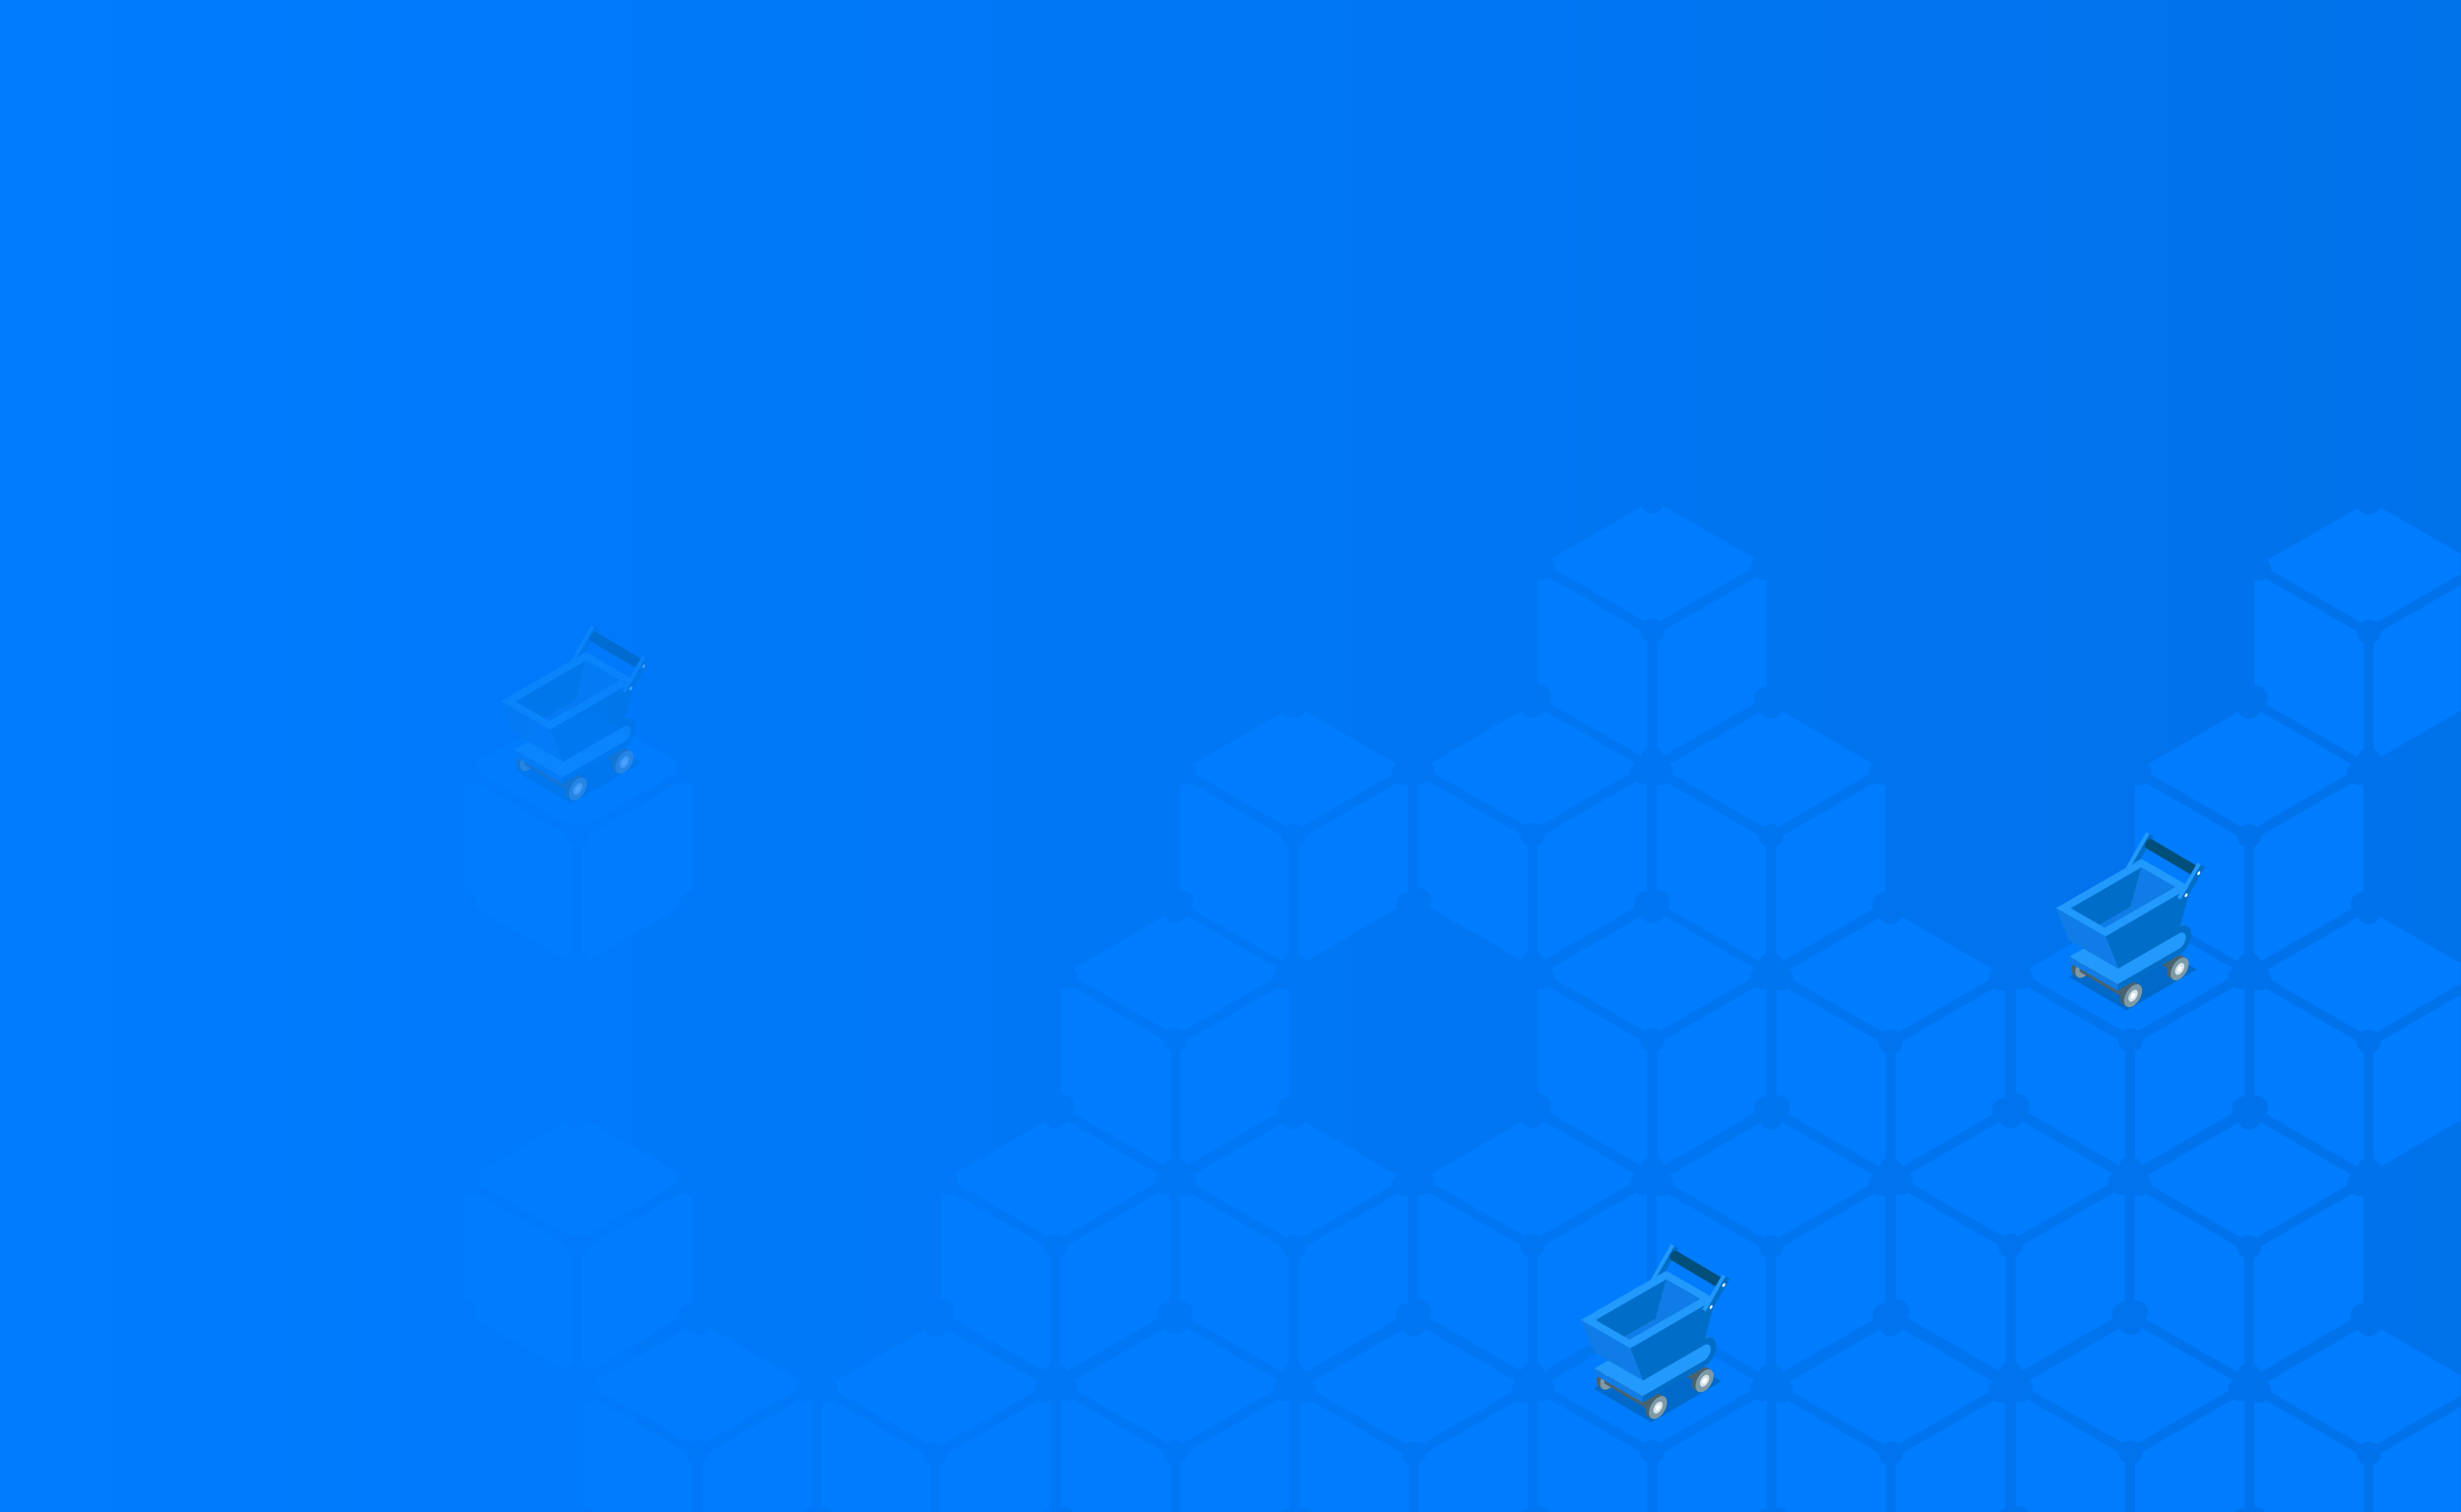 <svg xmlns="http://www.w3.org/2000/svg" xmlns:xlink="http://www.w3.org/1999/xlink" width="1440" height="885" viewBox="0 0 1440 885"><rect x="0" y="0" width="1440" height="885" fill="#333333" stroke="none"/><defs><path id="prefix__a" d="M0 0L1440 0 1440 885 0 885z"/><path id="prefix__d" d="M0 0.305L78.801 0.305 78.801 45.8 0 45.8z"/><path id="prefix__f" d="M0 0.305L78.801 0.305 78.801 45.8 0 45.8z"/><path id="prefix__h" d="M0 0.305L78.801 0.305 78.801 45.8 0 45.8z"/><linearGradient id="prefix__b" x1="0%" x2="99.77%" y1="50%" y2="50%"><stop offset="0%" stop-color="#007CFF"/><stop offset="100%" stop-color="#0072EA"/></linearGradient></defs><g fill="none" fill-rule="evenodd"><mask id="prefix__c" fill="#fff"><use xlink:href="#prefix__a"/></mask><use fill="url(#prefix__b)" xlink:href="#prefix__a"/><g fill="#007CFF" mask="url(#prefix__c)"><g><path d="M1179.415 43.939c-1.495 0-2.809-.578-3.953-1.36l-53.39 30.84c.012.103.069.204.069.318 0 2.888-1.744 5.357-4.236 6.455v62.246c1.925.85 3.284 2.549 3.862 4.61l53.276-30.772c-.317-.815-.52-1.665-.52-2.582 0-3.908 3.17-7.079 7.078-7.079.124 0 .226.068.35.068V43.418c-.792.306-1.63.52-2.536.52M1057.941 36.86c0 .329-.147.623-.192.952l52.89 30.522c1.212-.996 2.719-1.676 4.418-1.676 1.71 0 3.227.68 4.45 1.688l53.005-30.602c-.034-.306-.17-.578-.17-.884 0-2.174 1.03-4.054 2.582-5.357L1121.591.72c-1.075 2.537-3.59 4.338-6.534 4.338-2.775 0-5.12-1.631-6.275-3.964L1055.7 31.74c1.37 1.291 2.242 3.08 2.242 5.12M1107.983 73.736c0-.125.056-.227.067-.34l-53.298-30.783c-1.133.77-2.424 1.325-3.885 1.325-.951 0-1.846-.193-2.661-.544v61.86c.237-.022.441-.135.69-.135 3.908 0 7.079 3.171 7.079 7.079 0 1.438-.544 2.706-1.291 3.828l53.684 30.998c.566-2.061 1.948-3.76 3.873-4.61v-62.2c-2.503-1.076-4.258-3.568-4.258-6.478M760.134 43.223c-1.495 0-2.809-.577-3.953-1.359l-53.39 30.84c.012.102.069.204.069.317 0 2.888-1.744 5.357-4.236 6.456v62.246c1.925.85 3.285 2.548 3.862 4.61l53.276-30.773c-.317-.815-.52-1.664-.52-2.582 0-3.907 3.17-7.078 7.078-7.078.124 0 .226.068.35.068V42.702c-.792.306-1.63.521-2.536.521M638.66 36.145c0 .328-.147.623-.192.951l52.89 30.523c1.213-.997 2.719-1.676 4.418-1.676 1.71 0 3.228.68 4.45 1.687l53.005-30.602c-.034-.306-.17-.577-.17-.883 0-2.175 1.03-4.055 2.582-5.357L702.311.005c-1.076 2.536-3.59 4.337-6.535 4.337-2.775 0-5.12-1.63-6.275-3.964l-53.083 30.648c1.37 1.29 2.242 3.08 2.242 5.119M688.702 73.02c0-.125.056-.226.068-.34L635.47 41.897c-1.133.77-2.424 1.325-3.885 1.325-.951 0-1.846-.192-2.661-.543v61.86c.238-.022.441-.135.69-.135 3.908 0 7.08 3.17 7.08 7.078 0 1.438-.545 2.707-1.292 3.828l53.684 30.999c.566-2.062 1.948-3.76 3.873-4.61v-62.2c-2.503-1.077-4.258-3.568-4.258-6.479M1179.415 283.63c-1.495 0-2.809-.577-3.953-1.359l-53.39 30.84c.012.102.069.204.069.317 0 2.888-1.744 5.357-4.236 6.456v62.246c1.925.849 3.284 2.548 3.862 4.61l53.276-30.773c-.317-.815-.52-1.665-.52-2.582 0-3.907 3.17-7.079 7.078-7.079.124 0 .226.068.35.068V283.11c-.792.306-1.63.521-2.536.521M1057.941 276.552c0 .328-.147.622-.192.95l52.89 30.524c1.212-.997 2.719-1.677 4.418-1.677 1.71 0 3.227.68 4.45 1.688l53.005-30.602c-.034-.306-.17-.578-.17-.883 0-2.175 1.03-4.055 2.582-5.357l-53.333-30.784c-1.075 2.537-3.59 4.338-6.534 4.338-2.775 0-5.12-1.63-6.275-3.964l-53.083 30.647c1.37 1.291 2.242 3.08 2.242 5.12M1107.983 313.427c0-.125.056-.227.067-.34l-53.298-30.783c-1.133.77-2.424 1.325-3.885 1.325-.951 0-1.846-.193-2.661-.544v61.861c.237-.022.441-.136.69-.136 3.908 0 7.079 3.172 7.079 7.079 0 1.438-.544 2.707-1.291 3.828l53.684 30.998c.566-2.06 1.948-3.76 3.873-4.61v-62.2c-2.503-1.076-4.258-3.567-4.258-6.478M899.656 283.63c-1.495 0-2.81-.577-3.953-1.359l-53.39 30.84c.012.102.069.204.069.317 0 2.888-1.744 5.357-4.236 6.456v62.246c1.925.849 3.284 2.548 3.862 4.61l53.276-30.773c-.317-.815-.521-1.665-.521-2.582 0-3.907 3.171-7.079 7.079-7.079.124 0 .226.068.35.068V283.11c-.792.306-1.63.521-2.536.521M778.182 276.552c0 .328-.147.622-.192.95l52.89 30.524c1.212-.997 2.719-1.677 4.417-1.677 1.71 0 3.228.68 4.451 1.688l53.005-30.602c-.034-.306-.17-.578-.17-.883 0-2.175 1.03-4.055 2.582-5.357l-53.333-30.784c-1.076 2.537-3.59 4.338-6.535 4.338-2.774 0-5.119-1.63-6.274-3.964l-53.083 30.647c1.37 1.291 2.242 3.08 2.242 5.12M828.223 313.427c0-.125.057-.227.068-.34l-53.298-30.783c-1.133.77-2.424 1.325-3.885 1.325-.951 0-1.846-.193-2.662-.544v61.861c.238-.022.442-.136.691-.136 3.908 0 7.079 3.172 7.079 7.079 0 1.438-.544 2.707-1.291 3.828l53.684 30.998c.566-2.06 1.948-3.76 3.873-4.61v-62.2c-2.503-1.076-4.259-3.567-4.259-6.478M1039.893 282.915c-1.495 0-2.809-.578-3.953-1.36l-53.389 30.84c.011.102.068.204.068.317 0 2.889-1.744 5.358-4.236 6.456v62.246c1.926.85 3.285 2.548 3.862 4.61l53.276-30.772c-.317-.816-.52-1.665-.52-2.582 0-3.908 3.17-7.079 7.078-7.079.124 0 .226.068.35.068v-63.265c-.792.305-1.63.52-2.536.52M918.42 275.836c0 .329-.148.623-.193.951l52.89 30.523c1.213-.997 2.719-1.676 4.418-1.676 1.71 0 3.228.68 4.45 1.687l53.005-30.602c-.034-.305-.17-.577-.17-.883 0-2.174 1.03-4.055 2.582-5.357l-53.332-30.783c-1.076 2.537-3.59 4.338-6.535 4.338-2.775 0-5.12-1.631-6.275-3.964l-53.083 30.647c1.37 1.291 2.242 3.08 2.242 5.12M968.46 312.711c0-.124.057-.226.069-.34l-53.299-30.783c-1.133.77-2.424 1.325-3.885 1.325-.951 0-1.846-.192-2.661-.543v61.86c.238-.022.441-.135.69-.135 3.908 0 7.08 3.171 7.08 7.078 0 1.439-.544 2.707-1.292 3.828L968.846 386c.566-2.061 1.948-3.76 3.873-4.61v-62.2c-2.503-1.076-4.258-3.568-4.258-6.479M481.09 282.915c-1.495 0-2.808-.578-3.952-1.36l-53.39 30.84c.012.102.068.204.068.317 0 2.889-1.744 5.358-4.235 6.456v62.246c1.925.85 3.284 2.548 3.862 4.61l53.276-30.772c-.318-.816-.521-1.665-.521-2.582 0-3.908 3.17-7.079 7.078-7.079.125 0 .227.068.351.068v-63.265c-.793.305-1.63.52-2.537.52M359.617 275.836c0 .329-.148.623-.193.951l52.891 30.523c1.212-.997 2.718-1.676 4.417-1.676 1.71 0 3.228.68 4.451 1.687l53.004-30.602c-.034-.305-.17-.577-.17-.883 0-2.174 1.031-4.055 2.583-5.357l-53.333-30.783c-1.076 2.537-3.59 4.338-6.535 4.338-2.775 0-5.12-1.631-6.274-3.964l-53.084 30.647c1.37 1.291 2.243 3.08 2.243 5.12M409.658 312.711c0-.124.057-.226.068-.34l-53.299-30.783c-1.132.77-2.423 1.325-3.884 1.325-.952 0-1.846-.192-2.662-.543v61.86c.238-.022.442-.135.691-.135 3.907 0 7.079 3.171 7.079 7.078 0 1.439-.544 2.707-1.292 3.828L410.043 386c.566-2.061 1.948-3.76 3.874-4.61v-62.2c-2.503-1.076-4.259-3.568-4.259-6.479M760.134 282.915c-1.495 0-2.809-.578-3.953-1.36l-53.39 30.84c.012.102.069.204.069.317 0 2.889-1.744 5.358-4.236 6.456v62.246c1.925.85 3.285 2.548 3.862 4.61l53.276-30.772c-.317-.816-.52-1.665-.52-2.582 0-3.908 3.17-7.079 7.078-7.079.124 0 .226.068.35.068v-63.265c-.792.305-1.63.52-2.536.52M638.66 275.836c0 .329-.147.623-.192.951l52.89 30.523c1.213-.997 2.719-1.676 4.418-1.676 1.71 0 3.228.68 4.45 1.687l53.005-30.602c-.034-.305-.17-.577-.17-.883 0-2.174 1.03-4.055 2.582-5.357l-53.332-30.783c-1.076 2.537-3.59 4.338-6.535 4.338-2.775 0-5.12-1.631-6.275-3.964l-53.083 30.647c1.37 1.291 2.242 3.08 2.242 5.12M688.702 312.711c0-.124.056-.226.068-.34l-53.299-30.783c-1.133.77-2.424 1.325-3.885 1.325-.951 0-1.846-.192-2.661-.543v61.86c.238-.022.441-.135.69-.135 3.908 0 7.08 3.171 7.08 7.078 0 1.439-.545 2.707-1.292 3.828L689.087 386c.566-2.061 1.948-3.76 3.873-4.61v-62.2c-2.503-1.076-4.258-3.568-4.258-6.479M1179.415 524.752c-1.495 0-2.809-.577-3.953-1.359l-53.39 30.84c.012.102.069.204.069.317 0 2.888-1.744 5.357-4.236 6.456v62.246c1.925.85 3.284 2.548 3.862 4.61l53.276-30.772c-.317-.816-.52-1.665-.52-2.583 0-3.907 3.17-7.078 7.078-7.078.124 0 .226.068.35.068V524.23c-.792.306-1.63.521-2.536.521M1057.941 517.674c0 .328-.147.623-.192.951l52.89 30.523c1.212-.997 2.719-1.676 4.418-1.676 1.71 0 3.227.68 4.45 1.687l53.005-30.602c-.034-.306-.17-.577-.17-.883 0-2.175 1.03-4.055 2.582-5.357l-53.333-30.783c-1.075 2.537-3.59 4.337-6.534 4.337-2.775 0-5.12-1.63-6.275-3.964l-53.083 30.648c1.37 1.29 2.242 3.08 2.242 5.119M1107.983 554.55c0-.125.056-.227.067-.34l-53.298-30.784c-1.133.77-2.424 1.325-3.885 1.325-.951 0-1.846-.192-2.661-.543v61.86c.237-.022.441-.135.69-.135 3.908 0 7.079 3.17 7.079 7.078 0 1.439-.544 2.707-1.291 3.828l53.684 30.999c.566-2.062 1.948-3.76 3.873-4.61v-62.2c-2.503-1.077-4.258-3.568-4.258-6.479M620.612 524.752c-1.495 0-2.809-.577-3.953-1.359l-53.389 30.84c.011.102.068.204.068.317 0 2.888-1.744 5.357-4.236 6.456v62.246c1.926.85 3.285 2.548 3.862 4.61l53.276-30.772c-.317-.816-.52-1.665-.52-2.583 0-3.907 3.17-7.078 7.078-7.078.125 0 .226.068.351.068V524.23c-.793.306-1.63.521-2.537.521M499.138 517.674c0 .328-.147.623-.192.951l52.89 30.523c1.213-.997 2.719-1.676 4.418-1.676 1.71 0 3.228.68 4.45 1.687l53.005-30.602c-.034-.306-.17-.577-.17-.883 0-2.175 1.03-4.055 2.582-5.357l-53.332-30.783c-1.076 2.537-3.59 4.337-6.535 4.337-2.775 0-5.12-1.63-6.275-3.964l-53.083 30.648c1.37 1.29 2.242 3.08 2.242 5.119M549.18 554.55c0-.125.056-.227.068-.34l-53.299-30.784c-1.132.77-2.424 1.325-3.885 1.325-.95 0-1.846-.192-2.661-.543v61.86c.238-.022.442-.135.69-.135 3.908 0 7.08 3.17 7.08 7.078 0 1.439-.544 2.707-1.292 3.828l53.684 30.999c.566-2.062 1.948-3.76 3.873-4.61v-62.2c-2.503-1.077-4.258-3.568-4.258-6.479M899.656 524.752c-1.495 0-2.81-.577-3.953-1.359l-53.39 30.84c.012.102.069.204.069.317 0 2.888-1.744 5.357-4.236 6.456v62.246c1.925.85 3.284 2.548 3.862 4.61l53.276-30.772c-.317-.816-.521-1.665-.521-2.583 0-3.907 3.171-7.078 7.079-7.078.124 0 .226.068.35.068V524.23c-.792.306-1.63.521-2.536.521M778.182 517.674c0 .328-.147.623-.192.951l52.89 30.523c1.212-.997 2.719-1.676 4.417-1.676 1.71 0 3.228.68 4.451 1.687l53.005-30.602c-.034-.306-.17-.577-.17-.883 0-2.175 1.03-4.055 2.582-5.357l-53.333-30.783c-1.076 2.537-3.59 4.337-6.535 4.337-2.774 0-5.119-1.63-6.274-3.964l-53.083 30.648c1.37 1.29 2.242 3.08 2.242 5.119M828.223 554.55c0-.125.057-.227.068-.34l-53.298-30.784c-1.133.77-2.424 1.325-3.885 1.325-.951 0-1.846-.192-2.662-.543v61.86c.238-.022.442-.135.691-.135 3.908 0 7.079 3.17 7.079 7.078 0 1.439-.544 2.707-1.291 3.828l53.684 30.999c.566-2.062 1.948-3.76 3.873-4.61v-62.2c-2.503-1.077-4.259-3.568-4.259-6.479M340.853 524.752c-1.495 0-2.809-.577-3.953-1.359l-53.389 30.84c.011.102.068.204.068.317 0 2.888-1.744 5.357-4.236 6.456v62.246c1.926.85 3.285 2.548 3.862 4.61l53.276-30.772c-.317-.816-.52-1.665-.52-2.583 0-3.907 3.17-7.078 7.078-7.078.124 0 .226.068.351.068V524.23c-.793.306-1.63.521-2.537.521M219.38 517.674c0 .328-.148.623-.193.951l52.89 30.523c1.213-.997 2.719-1.676 4.418-1.676 1.71 0 3.228.68 4.45 1.687l53.005-30.602c-.034-.306-.17-.577-.17-.883 0-2.175 1.03-4.055 2.582-5.357l-53.332-30.783c-1.076 2.537-3.59 4.337-6.535 4.337-2.775 0-5.12-1.63-6.275-3.964l-53.083 30.648c1.37 1.29 2.242 3.08 2.242 5.119M269.42 554.55c0-.125.057-.227.069-.34l-53.299-30.784c-1.132.77-2.424 1.325-3.885 1.325-.951 0-1.846-.192-2.661-.543v61.86c.238-.022.442-.135.69-.135 3.908 0 7.08 3.17 7.08 7.078 0 1.439-.544 2.707-1.292 3.828l53.684 30.999c.566-2.062 1.948-3.76 3.873-4.61v-62.2c-2.503-1.077-4.258-3.568-4.258-6.479M1039.893 524.037c-1.495 0-2.809-.578-3.953-1.36l-53.389 30.84c.011.103.068.205.068.318 0 2.888-1.744 5.357-4.236 6.455v62.246c1.926.85 3.285 2.549 3.862 4.61l53.276-30.772c-.317-.815-.52-1.665-.52-2.582 0-3.908 3.17-7.079 7.078-7.079.124 0 .226.068.35.068v-63.265c-.792.306-1.63.52-2.536.52M918.42 516.958c0 .329-.148.623-.193.952l52.89 30.522c1.213-.996 2.719-1.676 4.418-1.676 1.71 0 3.228.68 4.45 1.688l53.005-30.602c-.034-.306-.17-.578-.17-.884 0-2.174 1.03-4.054 2.582-5.357l-53.332-30.783c-1.076 2.537-3.59 4.338-6.535 4.338-2.775 0-5.12-1.631-6.275-3.964l-53.083 30.647c1.37 1.291 2.242 3.08 2.242 5.12M968.46 553.834c0-.125.057-.227.069-.34L915.23 522.71c-1.133.77-2.424 1.325-3.885 1.325-.951 0-1.846-.193-2.661-.544v61.861c.238-.023.441-.136.69-.136 3.908 0 7.08 3.171 7.08 7.079 0 1.438-.544 2.706-1.292 3.828l53.684 30.998c.566-2.061 1.948-3.76 3.873-4.61v-62.2c-2.503-1.076-4.258-3.568-4.258-6.478M481.09 524.037c-1.495 0-2.808-.578-3.952-1.36l-53.39 30.84c.012.103.068.205.068.318 0 2.888-1.744 5.357-4.235 6.455v62.246c1.925.85 3.284 2.549 3.862 4.61l53.276-30.772c-.318-.815-.521-1.665-.521-2.582 0-3.908 3.17-7.079 7.078-7.079.125 0 .227.068.351.068v-63.265c-.793.306-1.63.52-2.537.52M359.617 516.958c0 .329-.148.623-.193.952l52.891 30.522c1.212-.996 2.718-1.676 4.417-1.676 1.71 0 3.228.68 4.451 1.688l53.004-30.602c-.034-.306-.17-.578-.17-.884 0-2.174 1.031-4.054 2.583-5.357l-53.333-30.783c-1.076 2.537-3.59 4.338-6.535 4.338-2.775 0-5.12-1.631-6.274-3.964l-53.084 30.647c1.37 1.291 2.243 3.08 2.243 5.12M409.658 553.834c0-.125.057-.227.068-.34l-53.299-30.783c-1.132.77-2.423 1.325-3.884 1.325-.952 0-1.846-.193-2.662-.544v61.861c.238-.023.442-.136.691-.136 3.907 0 7.079 3.171 7.079 7.079 0 1.438-.544 2.706-1.292 3.828l53.684 30.998c.566-2.061 1.948-3.76 3.874-4.61v-62.2c-2.503-1.076-4.259-3.568-4.259-6.478M760.134 524.037c-1.495 0-2.809-.578-3.953-1.36l-53.39 30.84c.012.103.069.205.069.318 0 2.888-1.744 5.357-4.236 6.455v62.246c1.925.85 3.285 2.549 3.862 4.61l53.276-30.772c-.317-.815-.52-1.665-.52-2.582 0-3.908 3.17-7.079 7.078-7.079.124 0 .226.068.35.068v-63.265c-.792.306-1.63.52-2.536.52M638.66 516.958c0 .329-.147.623-.192.952l52.89 30.522c1.213-.996 2.719-1.676 4.418-1.676 1.71 0 3.228.68 4.45 1.688l53.005-30.602c-.034-.306-.17-.578-.17-.884 0-2.174 1.03-4.054 2.582-5.357l-53.332-30.783c-1.076 2.537-3.59 4.338-6.535 4.338-2.775 0-5.12-1.631-6.275-3.964l-53.083 30.647c1.37 1.291 2.242 3.08 2.242 5.12M688.702 553.834c0-.125.056-.227.068-.34L635.47 522.71c-1.133.77-2.424 1.325-3.885 1.325-.951 0-1.846-.193-2.661-.544v61.861c.238-.023.441-.136.69-.136 3.908 0 7.08 3.171 7.08 7.079 0 1.438-.545 2.706-1.292 3.828l53.684 30.998c.566-2.061 1.948-3.76 3.873-4.61v-62.2c-2.503-1.076-4.258-3.568-4.258-6.478M201.331 524.037c-1.495 0-2.809-.578-3.952-1.36l-53.39 30.84c.012.103.068.205.068.318 0 2.888-1.744 5.357-4.236 6.455v62.246c1.926.85 3.285 2.549 3.862 4.61l53.276-30.772c-.317-.815-.52-1.665-.52-2.582 0-3.908 3.17-7.079 7.078-7.079.125 0 .227.068.351.068v-63.265c-.793.306-1.63.52-2.537.52M79.858 516.958c0 .329-.148.623-.193.952l52.891 30.522c1.212-.996 2.718-1.676 4.417-1.676 1.71 0 3.228.68 4.451 1.688l53.004-30.602c-.034-.306-.17-.578-.17-.884 0-2.174 1.031-4.054 2.583-5.357l-53.333-30.783c-1.076 2.537-3.59 4.338-6.535 4.338-2.775 0-5.12-1.631-6.274-3.964l-53.084 30.647c1.37 1.291 2.243 3.08 2.243 5.12M129.899 553.834c0-.125.057-.227.068-.34L76.668 522.71c-1.132.77-2.423 1.325-3.884 1.325-.952 0-1.847-.193-2.662-.544v61.861c.238-.023.442-.136.69-.136 3.908 0 7.08 3.171 7.08 7.079 0 1.438-.544 2.706-1.292 3.828l53.684 30.998c.566-2.061 1.948-3.76 3.873-4.61v-62.2c-2.503-1.076-4.258-3.568-4.258-6.478M1109.296 163.427c-1.495 0-2.809-.578-3.953-1.36l-53.389 30.84c.012.102.068.204.068.318 0 2.888-1.744 5.357-4.236 6.455v62.246c1.926.85 3.285 2.548 3.862 4.61l53.276-30.772c-.317-.816-.52-1.665-.52-2.582 0-3.908 3.17-7.079 7.078-7.079.125 0 .226.068.351.068v-63.265c-.793.306-1.63.52-2.537.52M987.822 156.348c0 .329-.147.623-.192.952l52.89 30.522c1.213-.996 2.72-1.676 4.418-1.676 1.71 0 3.228.68 4.45 1.688l53.005-30.602c-.034-.306-.17-.578-.17-.884 0-2.174 1.03-4.054 2.582-5.357l-53.332-30.783c-1.076 2.537-3.59 4.338-6.535 4.338-2.775 0-5.12-1.631-6.275-3.964l-53.083 30.647c1.37 1.291 2.242 3.08 2.242 5.12M1037.864 193.223c0-.124.057-.226.068-.34L984.633 162.1c-1.132.77-2.424 1.326-3.885 1.326-.95 0-1.846-.193-2.661-.544v61.86c.238-.022.442-.135.69-.135 3.908 0 7.08 3.171 7.08 7.078 0 1.439-.544 2.707-1.292 3.829l53.684 30.998c.566-2.061 1.948-3.76 3.873-4.61v-62.2c-2.503-1.076-4.258-3.568-4.258-6.479M550.493 163.427c-1.495 0-2.808-.578-3.952-1.36l-53.39 30.84c.012.102.068.204.068.318 0 2.888-1.744 5.357-4.235 6.455v62.246c1.925.85 3.284 2.548 3.862 4.61l53.276-30.772c-.317-.816-.521-1.665-.521-2.582 0-3.908 3.17-7.079 7.078-7.079.125 0 .227.068.351.068v-63.265c-.792.306-1.63.52-2.537.52M429.02 156.348c0 .329-.147.623-.193.952l52.891 30.522c1.212-.996 2.718-1.676 4.417-1.676 1.71 0 3.228.68 4.451 1.688l53.004-30.602c-.034-.306-.17-.578-.17-.884 0-2.174 1.031-4.054 2.583-5.357l-53.333-30.783c-1.076 2.537-3.59 4.338-6.535 4.338-2.775 0-5.119-1.631-6.274-3.964l-53.084 30.647c1.37 1.291 2.243 3.08 2.243 5.12M479.061 193.223c0-.124.057-.226.068-.34L425.831 162.1c-1.133.77-2.424 1.326-3.885 1.326-.952 0-1.846-.193-2.662-.544v61.86c.238-.022.442-.135.691-.135 3.907 0 7.079 3.171 7.079 7.078 0 1.439-.544 2.707-1.291 3.829l53.683 30.998c.567-2.061 1.948-3.76 3.874-4.61v-62.2c-2.503-1.076-4.259-3.568-4.259-6.479M829.537 163.427c-1.495 0-2.809-.578-3.953-1.36l-53.389 30.84c.011.102.068.204.068.318 0 2.888-1.744 5.357-4.236 6.455v62.246c1.926.85 3.285 2.548 3.862 4.61l53.276-30.772c-.317-.816-.52-1.665-.52-2.582 0-3.908 3.17-7.079 7.078-7.079.124 0 .226.068.351.068v-63.265c-.793.306-1.63.52-2.537.52M708.063 156.348c0 .329-.147.623-.192.952l52.89 30.522c1.213-.996 2.719-1.676 4.418-1.676 1.71 0 3.228.68 4.45 1.688l53.005-30.602c-.034-.306-.17-.578-.17-.884 0-2.174 1.03-4.054 2.582-5.357l-53.332-30.783c-1.076 2.537-3.59 4.338-6.535 4.338-2.775 0-5.12-1.631-6.275-3.964l-53.083 30.647c1.37 1.291 2.242 3.08 2.242 5.12M758.105 193.223c0-.124.056-.226.068-.34L704.874 162.1c-1.132.77-2.424 1.326-3.885 1.326-.951 0-1.846-.193-2.661-.544v61.86c.238-.022.442-.135.69-.135 3.908 0 7.08 3.171 7.08 7.078 0 1.439-.544 2.707-1.292 3.829l53.684 30.998c.566-2.061 1.948-3.76 3.873-4.61v-62.2c-2.503-1.076-4.258-3.568-4.258-6.479M690.015 162.711c-1.495 0-2.809-.577-3.952-1.359l-53.39 30.84c.012.102.068.204.068.317 0 2.888-1.744 5.357-4.236 6.456v62.246c1.926.85 3.285 2.548 3.863 4.61l53.276-30.773c-.318-.815-.521-1.665-.521-2.582 0-3.907 3.17-7.078 7.078-7.078.125 0 .227.068.351.068V162.19c-.793.306-1.63.521-2.537.521M568.542 155.633c0 .328-.148.623-.193.951l52.891 30.523c1.212-.997 2.718-1.676 4.417-1.676 1.71 0 3.228.68 4.451 1.687l53.004-30.602c-.034-.306-.17-.578-.17-.883 0-2.175 1.031-4.055 2.583-5.357l-53.333-30.784c-1.076 2.537-3.59 4.338-6.535 4.338-2.775 0-5.12-1.63-6.274-3.964l-53.084 30.647c1.37 1.292 2.243 3.081 2.243 5.12M618.583 192.508c0-.125.057-.227.068-.34l-53.299-30.783c-1.132.77-2.423 1.325-3.884 1.325-.952 0-1.846-.192-2.662-.544v61.861c.238-.022.442-.136.69-.136 3.908 0 7.08 3.172 7.08 7.079 0 1.438-.544 2.707-1.292 3.828l53.684 30.998c.566-2.06 1.948-3.76 3.873-4.61v-62.2c-2.503-1.076-4.258-3.567-4.258-6.478M131.213 162.711c-1.495 0-2.81-.577-3.953-1.359l-53.39 30.84c.012.102.069.204.069.317 0 2.888-1.745 5.357-4.236 6.456v62.246c1.925.85 3.284 2.548 3.862 4.61l53.276-30.773c-.317-.815-.521-1.665-.521-2.582 0-3.907 3.171-7.078 7.078-7.078.125 0 .227.068.352.068V162.19c-.793.306-1.631.521-2.537.521M9.739 155.633c0 .328-.147.623-.193.951l52.891 30.523c1.212-.997 2.719-1.676 4.417-1.676 1.71 0 3.228.68 4.451 1.687l53.005-30.602c-.034-.306-.17-.578-.17-.883 0-2.175 1.03-4.055 2.582-5.357l-53.333-30.784c-1.076 2.537-3.59 4.338-6.535 4.338-2.774 0-5.119-1.63-6.274-3.964L7.496 150.513c1.37 1.292 2.243 3.081 2.243 5.12M59.78 192.508c0-.125.057-.227.068-.34L6.55 161.385c-1.133.77-2.424 1.325-3.885 1.325-.951 0-1.846-.192-2.662-.544v61.861c.238-.022.442-.136.691-.136 3.908 0 7.079 3.172 7.079 7.079 0 1.438-.544 2.707-1.291 3.828l53.683 30.998c.567-2.06 1.948-3.76 3.874-4.61v-62.2c-2.503-1.076-4.259-3.567-4.259-6.478M1109.296 403.834c-1.495 0-2.809-.578-3.953-1.36l-53.389 30.84c.012.102.068.204.068.317 0 2.888-1.744 5.357-4.236 6.456v62.246c1.926.85 3.285 2.548 3.862 4.61l53.276-30.772c-.317-.816-.52-1.665-.52-2.583 0-3.907 3.17-7.078 7.078-7.078.125 0 .226.068.351.068v-63.265c-.793.305-1.63.52-2.537.52M987.822 396.755c0 .328-.147.623-.192.951l52.89 30.523c1.213-.997 2.72-1.676 4.418-1.676 1.71 0 3.228.68 4.45 1.687l53.005-30.602c-.034-.305-.17-.577-.17-.883 0-2.175 1.03-4.055 2.582-5.357l-53.332-30.783c-1.076 2.537-3.59 4.337-6.535 4.337-2.775 0-5.12-1.63-6.275-3.964l-53.083 30.648c1.37 1.29 2.242 3.08 2.242 5.119M1037.864 433.63c0-.124.057-.226.068-.34l-53.299-30.783c-1.132.77-2.424 1.325-3.885 1.325-.95 0-1.846-.192-2.661-.543v61.86c.238-.022.442-.135.69-.135 3.908 0 7.08 3.17 7.08 7.078 0 1.439-.544 2.707-1.292 3.828l53.684 30.999c.566-2.062 1.948-3.76 3.873-4.61v-62.2c-2.503-1.076-4.258-3.568-4.258-6.479M550.493 403.834c-1.495 0-2.808-.578-3.952-1.36l-53.39 30.84c.012.102.068.204.068.317 0 2.888-1.744 5.357-4.235 6.456v62.246c1.925.85 3.284 2.548 3.862 4.61l53.276-30.772c-.317-.816-.521-1.665-.521-2.583 0-3.907 3.17-7.078 7.078-7.078.125 0 .227.068.351.068v-63.265c-.792.305-1.63.52-2.537.52M429.02 396.755c0 .328-.147.623-.193.951l52.891 30.523c1.212-.997 2.718-1.676 4.417-1.676 1.71 0 3.228.68 4.451 1.687l53.004-30.602c-.034-.305-.17-.577-.17-.883 0-2.175 1.031-4.055 2.583-5.357l-53.333-30.783c-1.076 2.537-3.59 4.337-6.535 4.337-2.775 0-5.119-1.63-6.274-3.964l-53.084 30.648c1.37 1.29 2.243 3.08 2.243 5.119M479.061 433.63c0-.124.057-.226.068-.34l-53.298-30.783c-1.133.77-2.424 1.325-3.885 1.325-.952 0-1.846-.192-2.662-.543v61.86c.238-.022.442-.135.691-.135 3.907 0 7.079 3.17 7.079 7.078 0 1.439-.544 2.707-1.291 3.828l53.683 30.999c.567-2.062 1.948-3.76 3.874-4.61v-62.2c-2.503-1.076-4.259-3.568-4.259-6.479M829.537 403.834c-1.495 0-2.809-.578-3.953-1.36l-53.389 30.84c.011.102.068.204.068.317 0 2.888-1.744 5.357-4.236 6.456v62.246c1.926.85 3.285 2.548 3.862 4.61l53.276-30.772c-.317-.816-.52-1.665-.52-2.583 0-3.907 3.17-7.078 7.078-7.078.124 0 .226.068.351.068v-63.265c-.793.305-1.63.52-2.537.52M708.063 396.755c0 .328-.147.623-.192.951l52.89 30.523c1.213-.997 2.719-1.676 4.418-1.676 1.71 0 3.228.68 4.45 1.687l53.005-30.602c-.034-.305-.17-.577-.17-.883 0-2.175 1.03-4.055 2.582-5.357l-53.332-30.783c-1.076 2.537-3.59 4.337-6.535 4.337-2.775 0-5.12-1.63-6.275-3.964l-53.083 30.648c1.37 1.29 2.242 3.08 2.242 5.119M758.105 433.63c0-.124.056-.226.068-.34l-53.299-30.783c-1.132.77-2.424 1.325-3.885 1.325-.951 0-1.846-.192-2.661-.543v61.86c.238-.022.442-.135.69-.135 3.908 0 7.08 3.17 7.08 7.078 0 1.439-.544 2.707-1.292 3.828l53.684 30.999c.566-2.062 1.948-3.76 3.873-4.61v-62.2c-2.503-1.076-4.258-3.568-4.258-6.479M969.774 403.118c-1.495 0-2.808-.578-3.952-1.36l-53.39 30.84c.012.103.068.205.068.318 0 2.888-1.744 5.357-4.235 6.456v62.245c1.925.85 3.284 2.549 3.862 4.61l53.276-30.772c-.318-.815-.521-1.665-.521-2.582 0-3.907 3.17-7.079 7.078-7.079.125 0 .227.068.351.068v-63.265c-.793.306-1.63.521-2.537.521M848.3 396.04c0 .328-.147.622-.192.95L901 427.515c1.212-.997 2.718-1.677 4.417-1.677 1.71 0 3.228.68 4.451 1.688l53.004-30.602c-.034-.306-.17-.578-.17-.884 0-2.174 1.031-4.054 2.583-5.357L911.95 359.9c-1.076 2.537-3.59 4.338-6.535 4.338-2.775 0-5.12-1.631-6.274-3.964l-53.084 30.647c1.37 1.291 2.243 3.08 2.243 5.12M898.342 432.915c0-.125.057-.227.068-.34l-53.299-30.783c-1.132.77-2.423 1.325-3.884 1.325-.952 0-1.846-.193-2.662-.544v61.861c.238-.023.442-.136.691-.136 3.907 0 7.079 3.171 7.079 7.079 0 1.438-.544 2.707-1.292 3.828l53.684 30.998c.566-2.061 1.948-3.76 3.874-4.61v-62.2c-2.503-1.076-4.259-3.568-4.259-6.478M410.972 403.118c-1.495 0-2.81-.578-3.953-1.36l-53.39 30.84c.012.103.069.205.069.318 0 2.888-1.744 5.357-4.236 6.456v62.245c1.925.85 3.284 2.549 3.862 4.61l53.276-30.772c-.317-.815-.521-1.665-.521-2.582 0-3.907 3.171-7.079 7.079-7.079.124 0 .226.068.35.068v-63.265c-.792.306-1.63.521-2.536.521M289.498 396.04c0 .328-.147.622-.193.95l52.891 30.524c1.212-.997 2.719-1.677 4.417-1.677 1.71 0 3.228.68 4.451 1.688l53.005-30.602c-.034-.306-.17-.578-.17-.884 0-2.174 1.03-4.054 2.582-5.357L353.148 359.9c-1.076 2.537-3.59 4.338-6.535 4.338-2.774 0-5.119-1.631-6.274-3.964l-53.083 30.647c1.37 1.291 2.242 3.08 2.242 5.12M339.54 432.915c0-.125.056-.227.067-.34l-53.298-30.783c-1.133.77-2.424 1.325-3.885 1.325-.951 0-1.846-.193-2.662-.544v61.861c.238-.023.442-.136.691-.136 3.908 0 7.079 3.171 7.079 7.079 0 1.438-.544 2.707-1.291 3.828l53.684 30.998c.566-2.061 1.948-3.76 3.873-4.61v-62.2c-2.503-1.076-4.259-3.568-4.259-6.478M690.015 403.118c-1.495 0-2.809-.578-3.952-1.36l-53.39 30.84c.012.103.068.205.068.318 0 2.888-1.744 5.357-4.236 6.456v62.245c1.926.85 3.285 2.549 3.863 4.61l53.276-30.772c-.318-.815-.521-1.665-.521-2.582 0-3.907 3.17-7.079 7.078-7.079.125 0 .227.068.351.068v-63.265c-.793.306-1.63.521-2.537.521M568.542 396.04c0 .328-.148.622-.193.95l52.891 30.524c1.212-.997 2.718-1.677 4.417-1.677 1.71 0 3.228.68 4.451 1.688l53.004-30.602c-.034-.306-.17-.578-.17-.884 0-2.174 1.031-4.054 2.583-5.357L632.192 359.9c-1.076 2.537-3.59 4.338-6.535 4.338-2.775 0-5.12-1.631-6.274-3.964l-53.084 30.647c1.37 1.291 2.243 3.08 2.243 5.12M618.583 432.915c0-.125.057-.227.068-.34l-53.299-30.783c-1.132.77-2.423 1.325-3.884 1.325-.952 0-1.846-.193-2.662-.544v61.861c.238-.023.442-.136.69-.136 3.908 0 7.08 3.171 7.08 7.079 0 1.438-.544 2.707-1.292 3.828l53.684 30.998c.566-2.061 1.948-3.76 3.873-4.61v-62.2c-2.503-1.076-4.258-3.568-4.258-6.478M131.213 403.118c-1.495 0-2.81-.578-3.953-1.36l-53.39 30.84c.012.103.069.205.069.318 0 2.888-1.745 5.357-4.236 6.456v62.245c1.925.85 3.284 2.549 3.862 4.61l53.276-30.772c-.317-.815-.521-1.665-.521-2.582 0-3.907 3.171-7.079 7.078-7.079.125 0 .227.068.352.068v-63.265c-.793.306-1.631.521-2.537.521M9.739 396.04c0 .328-.147.622-.193.95l52.891 30.524c1.212-.997 2.719-1.677 4.417-1.677 1.71 0 3.228.68 4.451 1.688l53.005-30.602c-.034-.306-.17-.578-.17-.884 0-2.174 1.03-4.054 2.582-5.357L73.389 359.9c-1.076 2.537-3.59 4.338-6.535 4.338-2.774 0-5.119-1.631-6.274-3.964L7.496 390.92c1.37 1.291 2.243 3.08 2.243 5.12M59.78 432.915c0-.125.057-.227.068-.34L6.55 401.792c-1.133.77-2.424 1.325-3.885 1.325-.951 0-1.846-.193-2.662-.544v61.861c.238-.023.442-.136.691-.136 3.908 0 7.079 3.171 7.079 7.079 0 1.438-.544 2.707-1.291 3.828l53.683 30.998c.567-2.061 1.948-3.76 3.874-4.61v-62.2c-2.503-1.076-4.259-3.568-4.259-6.478" transform="translate(271 296)"/></g></g><g mask="url(#prefix__c)"><g><path fill="#004E7A" fill-opacity=".4" d="M7.519 85.524L41.193 105.223 82.27 81.262 48.55 61.586z" transform="translate(1203 486)"/><g><path fill="#48636F" d="M12.835 85.58l-2.147-1.272c-.952-.55-1.532-1.725-1.513-3.396.034-3.331 2.43-7.361 5.349-9.007 1.46-.824 2.775-.894 3.72-.342l2.15 1.273-7.56 12.743z" transform="translate(1203 486) translate(0 .248)"/><path fill="#7E9AA6" d="M11.322 82.183c.036-3.33 2.43-7.364 5.351-9.007 1.46-.824 2.775-.893 3.72-.34.945.552 1.52 1.725 1.504 3.39-.037 3.332-2.433 7.363-5.352 9.008-1.456.82-2.766.892-3.71.345-.95-.55-1.532-1.726-1.513-3.396" transform="translate(1203 486) translate(0 .248)"/><path fill="#D4E3EB" d="M13.868 80.748c.018-1.726 1.26-3.818 2.775-4.67.755-.426 1.437-.463 1.928-.175.488.285.787.894.778 1.757-.018 1.728-1.26 3.818-2.772 4.67-.756.426-1.436.462-1.924.18-.495-.286-.794-.895-.785-1.762" transform="translate(1203 486) translate(0 .248)"/><path fill="#FFF" d="M15.27 79.959c.009-.842.616-1.865 1.355-2.282.37-.208.703-.226.943-.087.24.14.385.438.38.86-.008.845-.615 1.865-1.355 2.282-.37.208-.703.226-.94.087-.242-.14-.388-.436-.383-.86" transform="translate(1203 486) translate(0 .248)"/><path fill="#48636F" d="M43.014 99.615l-28.68-16.97c-.4-.228-.644-.723-.635-1.426.014-1.399 1.022-3.094 2.248-3.786.614-.344 1.166-.374 1.563-.141l29.281 17.323-3.777 5z" transform="translate(1203 486) translate(0 .248)"/><path fill="#48636F" d="M41.38 102.77l-2.15-1.273c-.95-.548-1.53-1.723-1.51-3.396.033-3.33 2.43-7.362 5.348-9.007 1.46-.824 2.775-.892 3.72-.34l2.15 1.271-7.558 12.745z" transform="translate(1203 486) translate(0 .248)"/><path fill="#7E9AA6" d="M39.866 99.372c.037-3.33 2.43-7.362 5.352-9.005 1.458-.824 2.775-.895 3.72-.343.944.553 1.52 1.728 1.501 3.394-.034 3.33-2.43 7.362-5.35 9.007-1.455.82-2.765.892-3.71.345-.951-.55-1.531-1.728-1.513-3.398" transform="translate(1203 486) translate(0 .248)"/><path fill="#D4E3EB" d="M42.412 97.939c.019-1.728 1.26-3.818 2.773-4.672.758-.424 1.44-.46 1.93-.175.489.287.788.897.779 1.757-.018 1.727-1.26 3.818-2.773 4.671-.755.427-1.435.464-1.926.178-.493-.285-.792-.892-.783-1.76" transform="translate(1203 486) translate(0 .248)"/><path fill="#FFF" d="M43.813 97.15c.01-.844.616-1.865 1.356-2.282.37-.21.703-.228.942-.087.24.14.386.436.381.86-.009.843-.616 1.865-1.355 2.283-.37.207-.7.223-.94.086-.242-.141-.388-.436-.384-.86" transform="translate(1203 486) translate(0 .248)"/><path fill="#48636F" d="M70.459 83.293l-28.681-16.97c-.4-.228-.644-.723-.637-1.426.016-1.399 1.023-3.094 2.25-3.786.614-.345 1.167-.374 1.564-.141l29.28 17.323-3.776 5z" transform="translate(1203 486) translate(0 .248)"/><path fill="#0F7CE8" d="M48.948 39.486L77.181 55.786 72.925 61.763 45.673 45.681z" transform="translate(1203 486) translate(0 .248)"/><path fill="#2299FC" d="M72.062 59.87c1.116-.627 2.123-.682 2.846-.257.724.42 1.164 1.319 1.15 2.592-.027 2.55-1.86 5.634-4.094 6.892h-.039L36.097 89.78 7.866 73.483l35.828-20.687h.037c2.234-1.255 4.069-4.343 4.094-6.89.013-1.275-.427-2.172-1.15-2.596-.722-.42-1.728-.368-2.846.26l28.233 16.3z" transform="translate(1203 486) translate(0 .248)"/><path fill="#48636F" d="M68.63 87.072l-2.147-1.27c-.952-.55-1.531-1.724-1.513-3.396.034-3.33 2.43-7.362 5.351-9.008 1.459-.824 2.775-.892 3.72-.34l2.148 1.271-7.559 12.743z" transform="translate(1203 486) translate(0 .248)"/><path fill="#7E9AA6" d="M67.118 83.676c.037-3.33 2.43-7.364 5.352-9.007 1.458-.824 2.775-.893 3.72-.34.944.552 1.52 1.727 1.501 3.393-.034 3.33-2.43 7.362-5.35 9.007-1.455.817-2.765.893-3.71.343-.951-.548-1.53-1.726-1.513-3.396" transform="translate(1203 486) translate(0 .248)"/><path fill="#D4E3EB" d="M69.664 82.243c.019-1.727 1.26-3.818 2.773-4.671.758-.425 1.44-.461 1.93-.176.49.288.788.897.779 1.757-.018 1.728-1.26 3.818-2.773 4.672-.755.424-1.435.463-1.926.178-.493-.286-.792-.895-.783-1.76" transform="translate(1203 486) translate(0 .248)"/><path fill="#FFF" d="M71.065 81.454c.01-.844.616-1.867 1.356-2.284.37-.208.703-.226.942-.085.24.14.386.436.381.858-.009.845-.616 1.867-1.355 2.285-.37.207-.7.223-.94.087-.242-.142-.388-.439-.384-.86" transform="translate(1203 486) translate(0 .248)"/><path fill="#006EC9" d="M36.098 89.782l35.828-20.684h.039c2.234-1.258 4.066-4.345 4.094-6.892.013-1.276-.427-2.173-1.15-2.595-.724-.422-1.73-.37-2.846.26l-.573.388.612-4.007c1.992-1.125 3.788-1.22 5.077-.465 1.292.755 2.08 2.357 2.054 4.63-.048 4.548-3.32 10.055-7.307 12.3l-35.79 20.726-.038-3.66zM54.629 1.865L57.133 3.214 45.481 23.629 42.977 22.281z" transform="translate(1203 486) translate(0 .248)"/><path fill="#2299FC" d="M54.629 1.865L52.703 0.711 41.051 21.124 42.977 22.281z" transform="translate(1203 486) translate(0 .248)"/><path fill="#0F7CE8" d="M7.887 77.129L36.137 93.441 36.098 89.783 7.865 73.482z" transform="translate(1203 486) translate(0 .248)"/><g transform="translate(1203 486) translate(0 .248) translate(0 15.974)"><mask id="prefix__e" fill="#fff"><use xlink:href="#prefix__d"/></mask><path fill="#2299FC" d="M49.967 0.305L78.801 16.953 28.833 45.8 0 29.155 49.919 0.333z" mask="url(#prefix__e)"/></g><path fill="#006EC9" d="M78.8 32.927L28.833 61.774 36.345 80.551 71.489 60.261z" transform="translate(1203 486) translate(0 .248)"/><path fill="#0F7CE8" d="M0 45.128L7.511 63.907 36.344 80.55 28.832 61.774zM50.037 21.278L69.919 32.755 46.614 46.212 43.705 44.53 49.999 21.301z" transform="translate(1203 486) translate(0 .248)"/><path fill="#006EC9" d="M50.037 21.278L43.705 44.53 25.647 54.957 8.657 45.169 49.999 21.301z" transform="translate(1203 486) translate(0 .248)"/><path fill="#0F7CE8" d="M43.722 44.522L46.615 46.211 28.539 56.647 25.648 54.956 43.703 44.531z" transform="translate(1203 486) translate(0 .248)"/><path fill="#004E7A" d="M81.292 26.959l-28.68-16.97c-.4-.228-.644-.723-.636-1.426C51.99 7.164 53 5.47 54.225 4.777c.613-.344 1.166-.374 1.563-.141l29.28 17.323-3.776 5z" transform="translate(1203 486) translate(0 .248)"/><path fill="#006EC9" d="M84.674 19.68L87.177 21.029 75.525 41.442 73.024 40.096z" transform="translate(1203 486) translate(0 .248)"/><path fill="#2299FC" d="M84.674 19.68L82.748 18.523 71.095 38.939 73.024 40.096z" transform="translate(1203 486) translate(0 .248)"/><path fill="#FFF" d="M82.752 25.174c.007-.543.397-1.2.874-1.472.237-.133.452-.144.607-.055.153.091.249.283.244.555-.005.545-.395 1.202-.872 1.472-.237.132-.452.143-.607.054-.153-.089-.249-.283-.246-.554M75.337 38.077c.005-.543.397-1.2.874-1.472.237-.132.452-.144.607-.052.153.089.247.28.244.552-.004.545-.394 1.203-.871 1.472-.238.132-.452.144-.607.055-.156-.09-.25-.281-.247-.555" transform="translate(1203 486) translate(0 .248)"/></g></g></g><g mask="url(#prefix__c)"><g><path fill="#004E7A" fill-opacity=".4" d="M7.519 85.524L41.193 105.223 82.27 81.262 48.55 61.586z" transform="translate(925 727)"/><g><path fill="#48636F" d="M12.835 85.58l-2.147-1.272c-.952-.55-1.532-1.725-1.513-3.396.034-3.331 2.43-7.361 5.349-9.007 1.46-.824 2.775-.894 3.72-.342l2.15 1.273-7.56 12.743z" transform="translate(925 727) translate(0 .248)"/><path fill="#7E9AA6" d="M11.322 82.183c.036-3.33 2.43-7.364 5.351-9.007 1.46-.824 2.775-.893 3.72-.34.945.552 1.52 1.725 1.504 3.39-.037 3.332-2.433 7.363-5.352 9.008-1.456.82-2.766.892-3.71.345-.95-.55-1.532-1.726-1.513-3.396" transform="translate(925 727) translate(0 .248)"/><path fill="#D4E3EB" d="M13.868 80.748c.018-1.726 1.26-3.818 2.775-4.67.755-.426 1.437-.463 1.928-.175.488.285.787.894.778 1.757-.018 1.728-1.26 3.818-2.772 4.67-.756.426-1.436.462-1.924.18-.495-.286-.794-.895-.785-1.762" transform="translate(925 727) translate(0 .248)"/><path fill="#FFF" d="M15.27 79.959c.009-.842.616-1.865 1.355-2.282.37-.208.703-.226.943-.087.24.14.385.438.38.86-.008.845-.615 1.865-1.355 2.282-.37.208-.703.226-.94.087-.242-.14-.388-.436-.383-.86" transform="translate(925 727) translate(0 .248)"/><path fill="#48636F" d="M43.014 99.615l-28.68-16.97c-.4-.228-.644-.723-.635-1.426.014-1.399 1.022-3.094 2.248-3.786.614-.344 1.166-.374 1.563-.141l29.281 17.323-3.777 5z" transform="translate(925 727) translate(0 .248)"/><path fill="#48636F" d="M41.38 102.77l-2.15-1.273c-.95-.548-1.53-1.723-1.51-3.396.033-3.33 2.43-7.362 5.348-9.007 1.46-.824 2.775-.892 3.72-.34l2.15 1.271-7.558 12.745z" transform="translate(925 727) translate(0 .248)"/><path fill="#7E9AA6" d="M39.866 99.372c.037-3.33 2.43-7.362 5.352-9.005 1.458-.824 2.775-.895 3.72-.343.944.553 1.52 1.728 1.501 3.394-.034 3.33-2.43 7.362-5.35 9.007-1.455.82-2.765.892-3.71.345-.951-.55-1.531-1.728-1.513-3.398" transform="translate(925 727) translate(0 .248)"/><path fill="#D4E3EB" d="M42.412 97.939c.019-1.728 1.26-3.818 2.773-4.672.758-.424 1.44-.46 1.93-.175.489.287.788.897.779 1.757-.018 1.727-1.26 3.818-2.773 4.671-.755.427-1.435.464-1.926.178-.493-.285-.792-.892-.783-1.76" transform="translate(925 727) translate(0 .248)"/><path fill="#FFF" d="M43.813 97.15c.01-.844.616-1.865 1.356-2.282.37-.21.703-.228.942-.087.24.14.386.436.381.86-.009.843-.616 1.865-1.355 2.283-.37.207-.7.223-.94.086-.242-.141-.388-.436-.384-.86" transform="translate(925 727) translate(0 .248)"/><path fill="#48636F" d="M70.459 83.293l-28.681-16.97c-.4-.228-.644-.723-.637-1.426.016-1.399 1.023-3.094 2.25-3.786.614-.345 1.167-.374 1.564-.141l29.28 17.323-3.776 5z" transform="translate(925 727) translate(0 .248)"/><path fill="#0F7CE8" d="M48.948 39.486L77.181 55.786 72.925 61.763 45.673 45.681z" transform="translate(925 727) translate(0 .248)"/><path fill="#2299FC" d="M72.062 59.87c1.116-.627 2.123-.682 2.846-.257.724.42 1.164 1.319 1.15 2.592-.027 2.55-1.86 5.634-4.094 6.892h-.039L36.097 89.78 7.866 73.483l35.828-20.687h.037c2.234-1.255 4.069-4.343 4.094-6.89.013-1.275-.427-2.172-1.15-2.596-.722-.42-1.728-.368-2.846.26l28.233 16.3z" transform="translate(925 727) translate(0 .248)"/><path fill="#48636F" d="M68.63 87.072l-2.147-1.27c-.952-.55-1.531-1.724-1.513-3.396.034-3.33 2.43-7.362 5.351-9.008 1.459-.824 2.775-.892 3.72-.34l2.148 1.271-7.559 12.743z" transform="translate(925 727) translate(0 .248)"/><path fill="#7E9AA6" d="M67.118 83.676c.037-3.33 2.43-7.364 5.352-9.007 1.458-.824 2.775-.893 3.72-.34.944.552 1.52 1.727 1.501 3.393-.034 3.33-2.43 7.362-5.35 9.007-1.455.817-2.765.893-3.71.343-.951-.548-1.53-1.726-1.513-3.396" transform="translate(925 727) translate(0 .248)"/><path fill="#D4E3EB" d="M69.664 82.243c.019-1.727 1.26-3.818 2.773-4.671.758-.425 1.44-.461 1.93-.176.49.288.788.897.779 1.757-.018 1.728-1.26 3.818-2.773 4.672-.755.424-1.435.463-1.926.178-.493-.286-.792-.895-.783-1.76" transform="translate(925 727) translate(0 .248)"/><path fill="#FFF" d="M71.065 81.454c.01-.844.616-1.867 1.356-2.284.37-.208.703-.226.942-.085.24.14.386.436.381.858-.009.845-.616 1.867-1.355 2.285-.37.207-.7.223-.94.087-.242-.142-.388-.439-.384-.86" transform="translate(925 727) translate(0 .248)"/><path fill="#006EC9" d="M36.098 89.782l35.828-20.684h.039c2.234-1.258 4.066-4.345 4.094-6.892.013-1.276-.427-2.173-1.15-2.595-.724-.422-1.73-.37-2.846.26l-.573.388.612-4.007c1.992-1.125 3.788-1.22 5.077-.465 1.292.755 2.08 2.357 2.054 4.63-.048 4.548-3.32 10.055-7.307 12.3l-35.79 20.726-.038-3.66zM54.629 1.865L57.133 3.214 45.481 23.629 42.977 22.281z" transform="translate(925 727) translate(0 .248)"/><path fill="#2299FC" d="M54.629 1.865L52.703 0.711 41.051 21.124 42.977 22.281z" transform="translate(925 727) translate(0 .248)"/><path fill="#0F7CE8" d="M7.887 77.129L36.137 93.441 36.098 89.783 7.865 73.482z" transform="translate(925 727) translate(0 .248)"/><g transform="translate(925 727) translate(0 .248) translate(0 15.974)"><mask id="prefix__g" fill="#fff"><use xlink:href="#prefix__f"/></mask><path fill="#2299FC" d="M49.967 0.305L78.801 16.953 28.833 45.8 0 29.155 49.919 0.333z" mask="url(#prefix__g)"/></g><path fill="#006EC9" d="M78.8 32.927L28.833 61.774 36.345 80.551 71.489 60.261z" transform="translate(925 727) translate(0 .248)"/><path fill="#0F7CE8" d="M0 45.128L7.511 63.907 36.344 80.55 28.832 61.774zM50.037 21.278L69.919 32.755 46.614 46.212 43.705 44.53 49.999 21.301z" transform="translate(925 727) translate(0 .248)"/><path fill="#006EC9" d="M50.037 21.278L43.705 44.53 25.647 54.957 8.657 45.169 49.999 21.301z" transform="translate(925 727) translate(0 .248)"/><path fill="#0F7CE8" d="M43.722 44.522L46.615 46.211 28.539 56.647 25.648 54.956 43.703 44.531z" transform="translate(925 727) translate(0 .248)"/><path fill="#004E7A" d="M81.292 26.959l-28.68-16.97c-.4-.228-.644-.723-.636-1.426C51.99 7.164 53 5.47 54.225 4.777c.613-.344 1.166-.374 1.563-.141l29.28 17.323-3.776 5z" transform="translate(925 727) translate(0 .248)"/><path fill="#006EC9" d="M84.674 19.68L87.177 21.029 75.525 41.442 73.024 40.096z" transform="translate(925 727) translate(0 .248)"/><path fill="#2299FC" d="M84.674 19.68L82.748 18.523 71.095 38.939 73.024 40.096z" transform="translate(925 727) translate(0 .248)"/><path fill="#FFF" d="M82.752 25.174c.007-.543.397-1.2.874-1.472.237-.133.452-.144.607-.055.153.091.249.283.244.555-.005.545-.395 1.202-.872 1.472-.237.132-.452.143-.607.054-.153-.089-.249-.283-.246-.554M75.337 38.077c.005-.543.397-1.2.874-1.472.237-.132.452-.144.607-.052.153.089.247.28.244.552-.004.545-.394 1.203-.871 1.472-.238.132-.452.144-.607.055-.156-.09-.25-.281-.247-.555" transform="translate(925 727) translate(0 .248)"/></g></g></g><g mask="url(#prefix__c)" opacity=".3"><g><path fill="#004E7A" fill-opacity=".4" d="M7.519 85.524L41.193 105.223 82.27 81.262 48.55 61.586z" transform="translate(293 365)"/><g><path fill="#48636F" d="M12.835 85.58l-2.147-1.272c-.952-.55-1.532-1.725-1.513-3.396.034-3.331 2.43-7.361 5.349-9.007 1.46-.824 2.775-.894 3.72-.342l2.15 1.273-7.56 12.743z" transform="translate(293 365) translate(0 .248)"/><path fill="#7E9AA6" d="M11.322 82.183c.036-3.33 2.43-7.364 5.351-9.007 1.46-.824 2.775-.893 3.72-.34.945.552 1.52 1.725 1.504 3.39-.037 3.332-2.433 7.363-5.352 9.008-1.456.82-2.766.892-3.71.345-.95-.55-1.532-1.726-1.513-3.396" transform="translate(293 365) translate(0 .248)"/><path fill="#D4E3EB" d="M13.868 80.748c.018-1.726 1.26-3.818 2.775-4.67.755-.426 1.437-.463 1.928-.175.488.285.787.894.778 1.757-.018 1.728-1.26 3.818-2.772 4.67-.756.426-1.436.462-1.924.18-.495-.286-.794-.895-.785-1.762" transform="translate(293 365) translate(0 .248)"/><path fill="#FFF" d="M15.27 79.959c.009-.842.616-1.865 1.355-2.282.37-.208.703-.226.943-.087.24.14.385.438.38.86-.008.845-.615 1.865-1.355 2.282-.37.208-.703.226-.94.087-.242-.14-.388-.436-.383-.86" transform="translate(293 365) translate(0 .248)"/><path fill="#48636F" d="M43.014 99.615l-28.68-16.97c-.4-.228-.644-.723-.635-1.426.014-1.399 1.022-3.094 2.248-3.786.614-.344 1.166-.374 1.563-.141l29.281 17.323-3.777 5z" transform="translate(293 365) translate(0 .248)"/><path fill="#48636F" d="M41.38 102.77l-2.15-1.273c-.95-.548-1.53-1.723-1.51-3.396.033-3.33 2.43-7.362 5.348-9.007 1.46-.824 2.775-.892 3.72-.34l2.15 1.271-7.558 12.745z" transform="translate(293 365) translate(0 .248)"/><path fill="#7E9AA6" d="M39.866 99.372c.037-3.33 2.43-7.362 5.352-9.005 1.458-.824 2.775-.895 3.72-.343.944.553 1.52 1.728 1.501 3.394-.034 3.33-2.43 7.362-5.35 9.007-1.455.82-2.765.892-3.71.345-.951-.55-1.531-1.728-1.513-3.398" transform="translate(293 365) translate(0 .248)"/><path fill="#D4E3EB" d="M42.412 97.939c.019-1.728 1.26-3.818 2.773-4.672.758-.424 1.44-.46 1.93-.175.489.287.788.897.779 1.757-.018 1.727-1.26 3.818-2.773 4.671-.755.427-1.435.464-1.926.178-.493-.285-.792-.892-.783-1.76" transform="translate(293 365) translate(0 .248)"/><path fill="#FFF" d="M43.813 97.15c.01-.844.616-1.865 1.356-2.282.37-.21.703-.228.942-.087.24.14.386.436.381.86-.009.843-.616 1.865-1.355 2.283-.37.207-.7.223-.94.086-.242-.141-.388-.436-.384-.86" transform="translate(293 365) translate(0 .248)"/><path fill="#48636F" d="M70.459 83.293l-28.681-16.97c-.4-.228-.644-.723-.637-1.426.016-1.399 1.023-3.094 2.25-3.786.614-.345 1.167-.374 1.564-.141l29.28 17.323-3.776 5z" transform="translate(293 365) translate(0 .248)"/><path fill="#0F7CE8" d="M48.948 39.486L77.181 55.786 72.925 61.763 45.673 45.681z" transform="translate(293 365) translate(0 .248)"/><path fill="#2299FC" d="M72.062 59.87c1.116-.627 2.123-.682 2.846-.257.724.42 1.164 1.319 1.15 2.592-.027 2.55-1.86 5.634-4.094 6.892h-.039L36.097 89.78 7.866 73.483l35.828-20.687h.037c2.234-1.255 4.069-4.343 4.094-6.89.013-1.275-.427-2.172-1.15-2.596-.722-.42-1.728-.368-2.846.26l28.233 16.3z" transform="translate(293 365) translate(0 .248)"/><path fill="#48636F" d="M68.63 87.072l-2.147-1.27c-.952-.55-1.531-1.724-1.513-3.396.034-3.33 2.43-7.362 5.351-9.008 1.459-.824 2.775-.892 3.72-.34l2.148 1.271-7.559 12.743z" transform="translate(293 365) translate(0 .248)"/><path fill="#7E9AA6" d="M67.118 83.676c.037-3.33 2.43-7.364 5.352-9.007 1.458-.824 2.775-.893 3.72-.34.944.552 1.52 1.727 1.501 3.393-.034 3.33-2.43 7.362-5.35 9.007-1.455.817-2.765.893-3.71.343-.951-.548-1.53-1.726-1.513-3.396" transform="translate(293 365) translate(0 .248)"/><path fill="#D4E3EB" d="M69.664 82.243c.019-1.727 1.26-3.818 2.773-4.671.758-.425 1.44-.461 1.93-.176.49.288.788.897.779 1.757-.018 1.728-1.26 3.818-2.773 4.672-.755.424-1.435.463-1.926.178-.493-.286-.792-.895-.783-1.76" transform="translate(293 365) translate(0 .248)"/><path fill="#FFF" d="M71.065 81.454c.01-.844.616-1.867 1.356-2.284.37-.208.703-.226.942-.085.24.14.386.436.381.858-.009.845-.616 1.867-1.355 2.285-.37.207-.7.223-.94.087-.242-.142-.388-.439-.384-.86" transform="translate(293 365) translate(0 .248)"/><path fill="#006EC9" d="M36.098 89.782l35.828-20.684h.039c2.234-1.258 4.066-4.345 4.094-6.892.013-1.276-.427-2.173-1.15-2.595-.724-.422-1.73-.37-2.846.26l-.573.388.612-4.007c1.992-1.125 3.788-1.22 5.077-.465 1.292.755 2.08 2.357 2.054 4.63-.048 4.548-3.32 10.055-7.307 12.3l-35.79 20.726-.038-3.66zM54.629 1.865L57.133 3.214 45.481 23.629 42.977 22.281z" transform="translate(293 365) translate(0 .248)"/><path fill="#2299FC" d="M54.629 1.865L52.703 0.711 41.051 21.124 42.977 22.281z" transform="translate(293 365) translate(0 .248)"/><path fill="#0F7CE8" d="M7.887 77.129L36.137 93.441 36.098 89.783 7.865 73.482z" transform="translate(293 365) translate(0 .248)"/><g transform="translate(293 365) translate(0 .248) translate(0 15.974)"><mask id="prefix__i" fill="#fff"><use xlink:href="#prefix__h"/></mask><path fill="#2299FC" d="M49.967 0.305L78.801 16.953 28.833 45.8 0 29.155 49.919 0.333z" mask="url(#prefix__i)"/></g><path fill="#006EC9" d="M78.8 32.927L28.833 61.774 36.345 80.551 71.489 60.261z" transform="translate(293 365) translate(0 .248)"/><path fill="#0F7CE8" d="M0 45.128L7.511 63.907 36.344 80.55 28.832 61.774zM50.037 21.278L69.919 32.755 46.614 46.212 43.705 44.53 49.999 21.301z" transform="translate(293 365) translate(0 .248)"/><path fill="#006EC9" d="M50.037 21.278L43.705 44.53 25.647 54.957 8.657 45.169 49.999 21.301z" transform="translate(293 365) translate(0 .248)"/><path fill="#0F7CE8" d="M43.722 44.522L46.615 46.211 28.539 56.647 25.648 54.956 43.703 44.531z" transform="translate(293 365) translate(0 .248)"/><path fill="#004E7A" d="M81.292 26.959l-28.68-16.97c-.4-.228-.644-.723-.636-1.426C51.99 7.164 53 5.47 54.225 4.777c.613-.344 1.166-.374 1.563-.141l29.28 17.323-3.776 5z" transform="translate(293 365) translate(0 .248)"/><path fill="#006EC9" d="M84.674 19.68L87.177 21.029 75.525 41.442 73.024 40.096z" transform="translate(293 365) translate(0 .248)"/><path fill="#2299FC" d="M84.674 19.68L82.748 18.523 71.095 38.939 73.024 40.096z" transform="translate(293 365) translate(0 .248)"/><path fill="#FFF" d="M82.752 25.174c.007-.543.397-1.2.874-1.472.237-.133.452-.144.607-.055.153.091.249.283.244.555-.005.545-.395 1.202-.872 1.472-.237.132-.452.143-.607.054-.153-.089-.249-.283-.246-.554M75.337 38.077c.005-.543.397-1.2.874-1.472.237-.132.452-.144.607-.052.153.089.247.28.244.552-.004.545-.394 1.203-.871 1.472-.238.132-.452.144-.607.055-.156-.09-.25-.281-.247-.555" transform="translate(293 365) translate(0 .248)"/></g></g></g></g></svg>